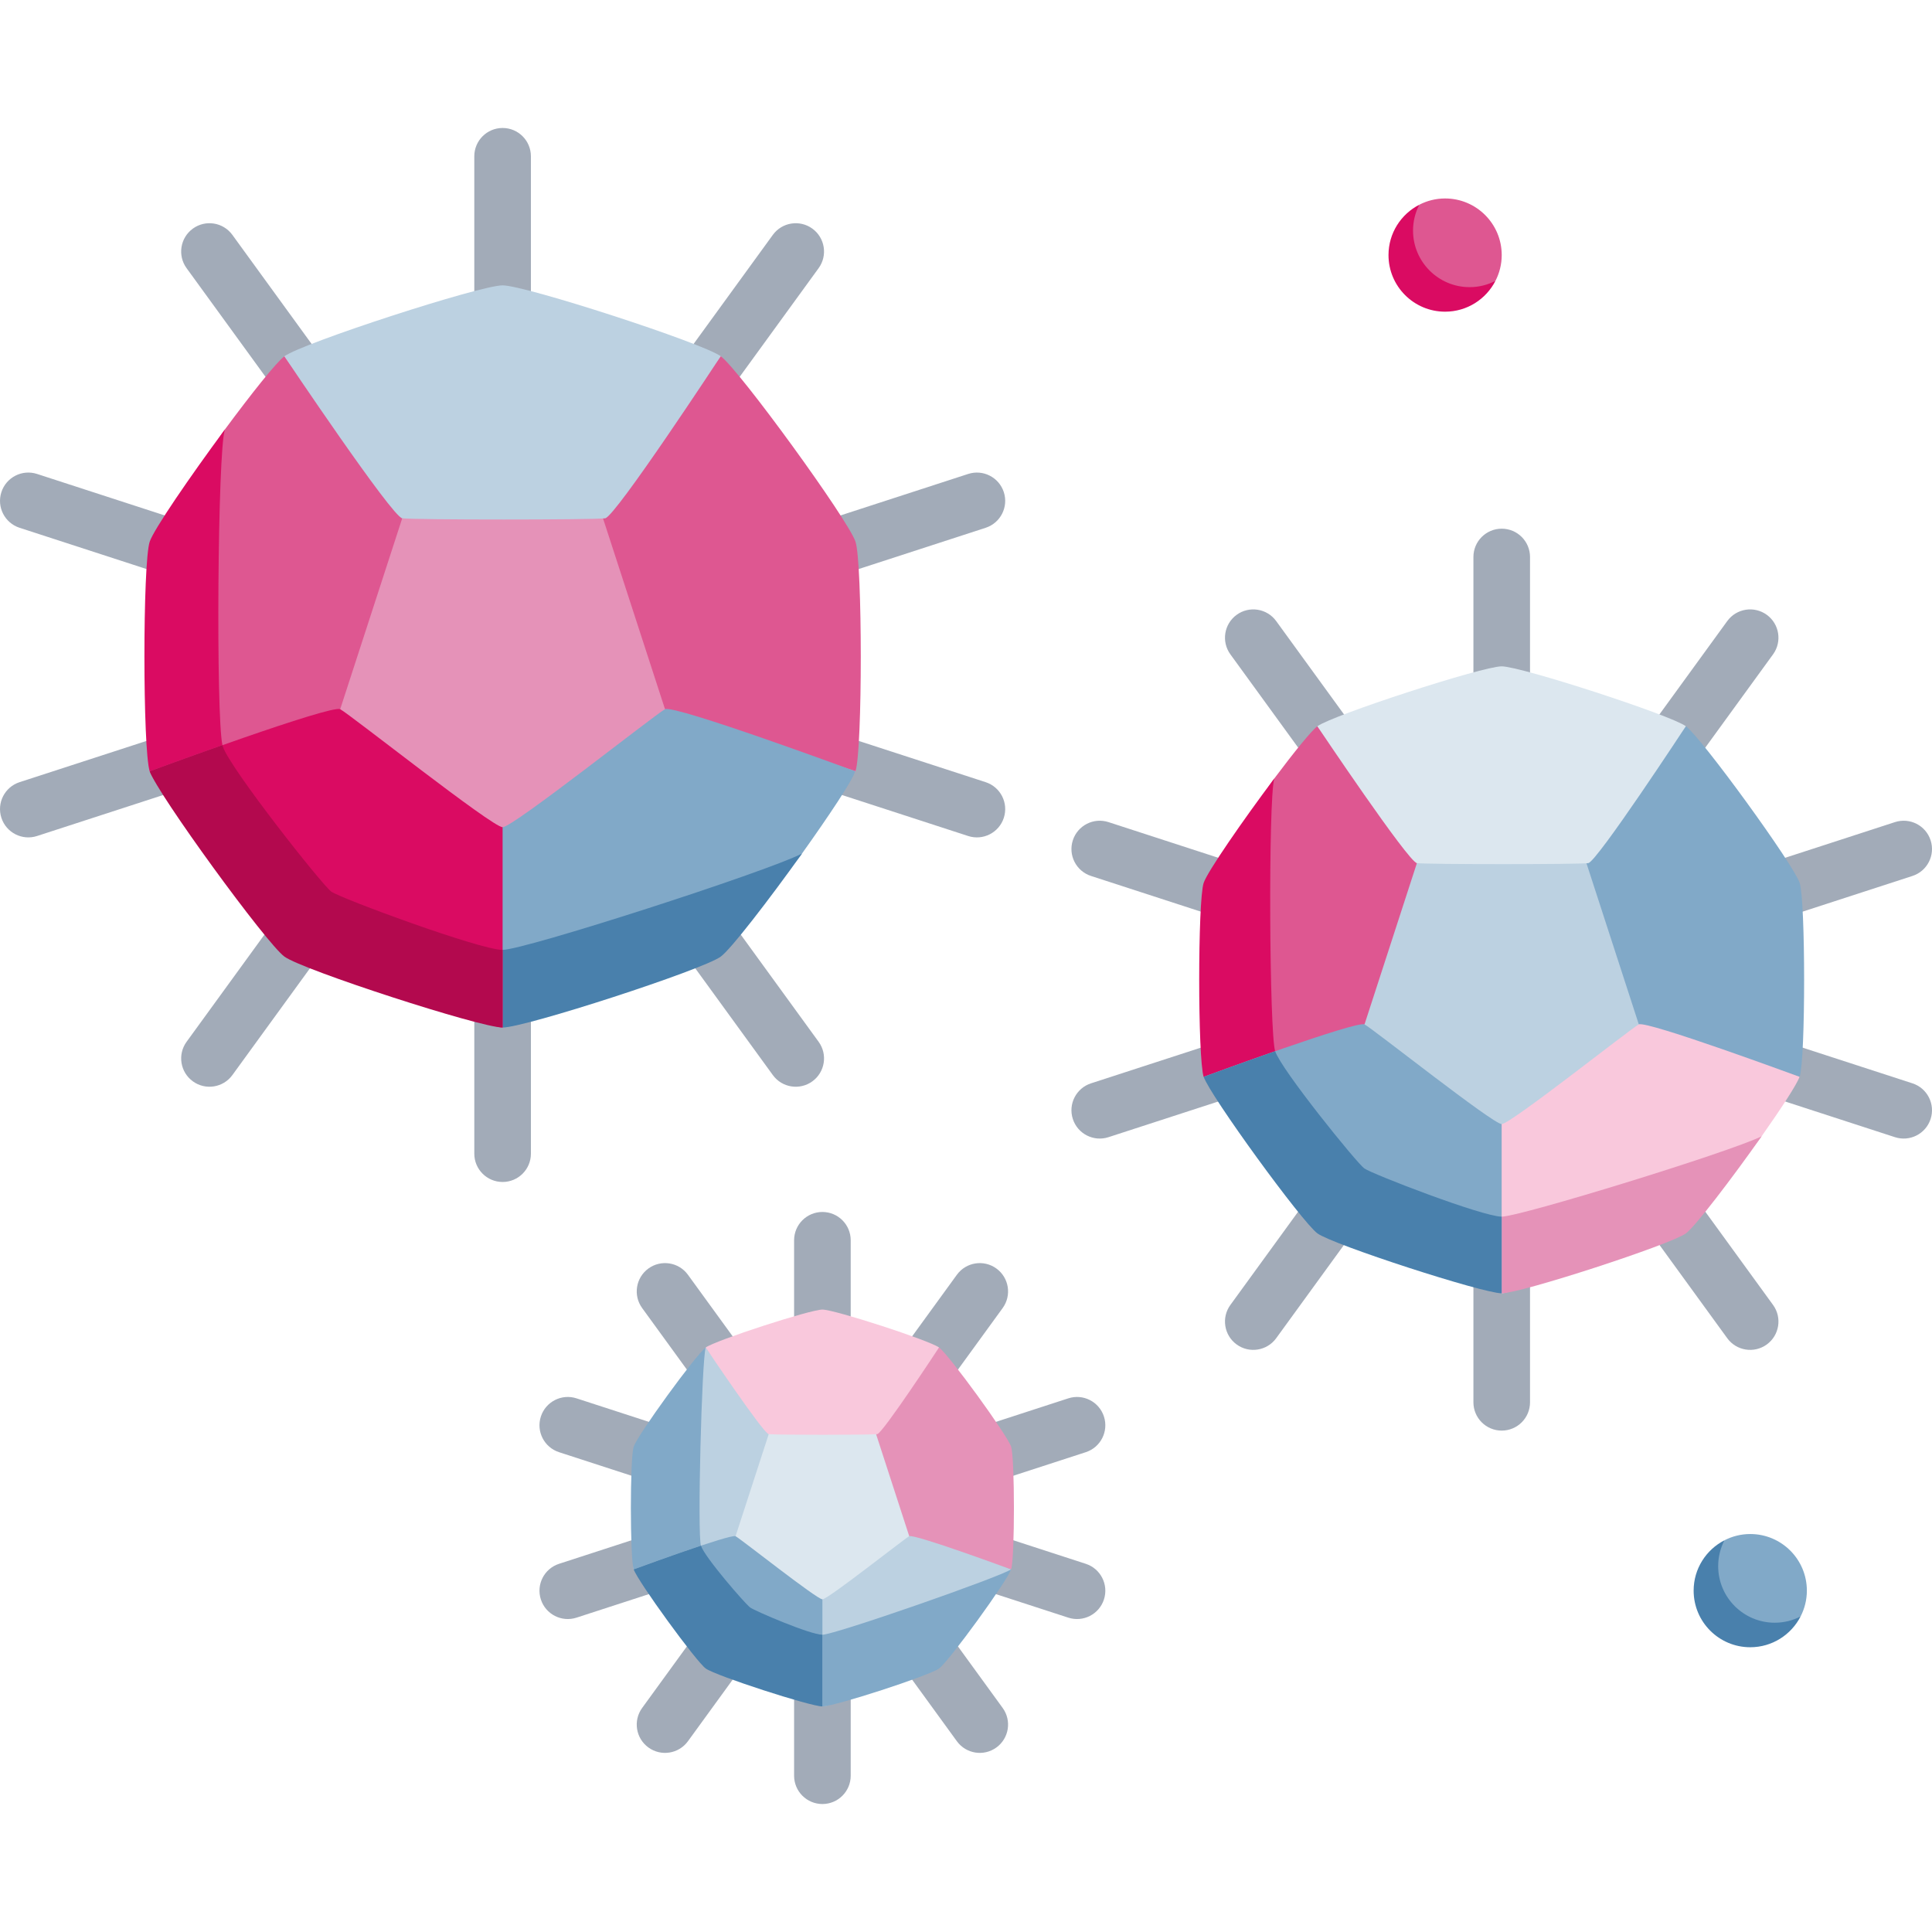 <svg id="Capa_1" enable-background="new 0 0 511.927 511.927" height="512" viewBox="0 0 511.927 511.927" width="512" xmlns="http://www.w3.org/2000/svg"><g><g fill="#a2abb8"><path d="m261.167 207.252-103.721-33.701 103.721-33.701c3.94-1.28 6.095-5.511 4.815-9.45s-5.511-6.095-9.451-4.815l-103.721 33.701 64.103-88.23c2.435-3.351 1.692-8.041-1.659-10.476s-8.041-1.692-10.476 1.659l-64.103 88.23v-109.059c0-4.143-3.358-7.5-7.5-7.5s-7.5 3.357-7.5 7.5v109.059l-64.103-88.23c-2.435-3.352-7.125-4.094-10.476-1.659s-4.094 7.125-1.659 10.476l64.103 88.23-103.72-33.702c-3.94-1.28-8.171.876-9.451 4.815-1.28 3.939.875 8.17 4.815 9.45l103.721 33.701-103.721 33.702c-3.94 1.28-6.095 5.511-4.815 9.45s5.511 6.095 9.451 4.815l103.721-33.701-64.103 88.23c-2.435 3.351-1.692 8.041 1.659 10.476s8.041 1.692 10.476-1.659l64.103-88.23v109.059c0 4.143 3.358 7.5 7.5 7.5s7.5-3.357 7.5-7.5v-109.058l64.103 88.23c2.435 3.351 7.125 4.094 10.476 1.659s4.094-7.125 1.659-10.476l-64.103-88.23 103.721 33.701c3.94 1.28 8.171-.876 9.451-4.815 1.279-3.94-.876-8.171-4.816-9.451z"/><path d="m506.743 287.054-84.558-27.475 84.558-27.475c3.94-1.28 6.095-5.511 4.815-9.45s-5.511-6.095-9.451-4.815l-84.558 27.475 52.26-71.929c2.435-3.351 1.692-8.041-1.659-10.476s-8.041-1.692-10.476 1.659l-52.26 71.929v-88.91c0-4.143-3.358-7.5-7.5-7.5s-7.5 3.357-7.5 7.5v88.91l-52.26-71.929c-2.435-3.351-7.125-4.094-10.476-1.659s-4.094 7.125-1.659 10.476l52.26 71.929-84.558-27.475c-3.94-1.28-8.171.876-9.451 4.815s.875 8.17 4.815 9.45l84.558 27.475-84.558 27.475c-3.94 1.28-6.095 5.511-4.815 9.45s5.511 6.095 9.451 4.815l84.558-27.475-52.26 71.929c-2.435 3.351-1.692 8.041 1.659 10.476s8.041 1.692 10.476-1.659l52.26-71.929v88.91c0 4.143 3.358 7.5 7.5 7.5s7.5-3.357 7.5-7.5v-88.91l52.26 71.929c2.435 3.351 7.125 4.094 10.476 1.659s4.094-7.125 1.659-10.476l-52.26-71.929 84.558 27.475c3.94 1.28 8.171-.876 9.451-4.815s-.875-8.17-4.815-9.45z"/><path d="m287.699 414.367-45.514-14.788 45.514-14.788c3.94-1.28 6.095-5.511 4.815-9.45s-5.511-6.095-9.451-4.815l-45.514 14.788 28.129-38.716c2.435-3.352 1.692-8.042-1.659-10.476-3.351-2.435-8.041-1.692-10.476 1.659l-28.129 38.716v-47.857c0-4.143-3.358-7.5-7.5-7.5s-7.5 3.357-7.5 7.5v47.856l-28.129-38.716c-2.435-3.352-7.125-4.094-10.476-1.659s-4.094 7.125-1.659 10.476l28.129 38.716-45.514-14.788c-3.94-1.28-8.171.876-9.451 4.815s.875 8.17 4.815 9.45l45.514 14.788-45.514 14.788c-3.94 1.28-6.095 5.511-4.815 9.45s5.511 6.095 9.451 4.815l45.514-14.788-28.129 38.716c-2.435 3.352-1.692 8.042 1.659 10.476s8.041 1.692 10.476-1.659l28.129-38.716v47.856c0 4.143 3.358 7.5 7.5 7.5s7.5-3.357 7.5-7.5v-47.856l28.129 38.716c2.435 3.351 7.125 4.094 10.476 1.659s4.094-7.125 1.659-10.476l-28.129-38.716 45.514 14.788c3.94 1.28 8.171-.876 9.451-4.815s-.876-8.169-4.815-9.449z"/></g><path d="m39.661 204.323c1.867 5.745 87.534 67.942 93.515 67.942 6.041 0 91.667-62.254 93.515-67.942 1.867-5.745-30.881-106.418-35.719-109.933-4.887-3.551-110.752-3.515-115.591 0-4.888 3.55-37.568 104.245-35.72 109.933z" fill="#e592b8"/><path d="m90.141 187.921 16.438-50.59s-30.924-42.468-31.226-42.919c-2.15 1.591-8.789 9.96-15.774 19.398-9.139 12.348-8.872 26.526-9.917 29.744-1.867 5.745-11.848 55.081-10 60.77.005.015.013.034.018.05 1.998-.737 50.461-16.453 50.461-16.453z" fill="#de5791"/><path d="m59.579 113.809c-9.14 12.349-18.872 26.526-19.918 29.744-1.867 5.745-1.848 55.081 0 60.769.005.014.015.035.02.05.844-.311 9.412-3.461 19.261-6.929-1.742-7.757-1.292-77.696.637-83.634z" fill="#da0b62"/><path d="m190.971 94.39-31.198 42.941 16.438 50.59 50.48 16.402c1.867-5.745 1.848-55.081 0-60.77-1.867-5.745-30.881-45.648-35.72-49.163z" fill="#de5791"/><path d="m226.634 204.364s-47.947-17.705-50.423-16.443c-2.452 1.25-40.255 31.267-43.035 31.267l-5.873 8.972 5.873 44.106c6.041 0 42.957-15.263 47.795-18.779 2.704-1.965 22.77-15.055 31.535-27.319 7.075-9.901 13.302-19.264 14.128-21.804z" fill="#81a9c8"/><path d="m133.176 251.694v20.571c6.041 0 52.957-15.263 57.795-18.779 2.702-1.963 12.768-15.045 21.544-27.313-9.736 4.951-73.471 25.493-79.339 25.521z" fill="#4980ac"/><path d="m190.971 94.39c-4.887-3.551-51.814-18.779-57.795-18.779-6.041 0-52.957 15.263-57.795 18.779-.009.006-.019.015-.028.022.303.451 28.495 42.487 31.226 42.919 2.718.43 51.035.435 53.781 0 2.718-.431 30.611-42.941 30.611-42.941z" fill="#bcd1e1"/><path d="m90.141 187.921c-2.399-1.222-48.463 15.716-50.462 16.452 2.006 5.912 30.876 35.607 35.701 39.113 4.887 3.551 51.814 28.779 57.795 28.779v-53.078c-2.752 0-40.557-30.004-43.034-31.266z" fill="#da0b62"/><path d="m133.162 251.695c-5.981 0-42.922-13.656-45.384-15.444-2.437-1.771-26.878-32.716-28.745-38.461-.031-.096-.061-.214-.091-.346-9.849 3.467-18.417 6.618-19.261 6.929 1.995 5.898 30.873 45.607 35.7 49.114 4.887 3.551 51.814 18.779 57.795 18.779v-20.571c-.004-.001-.01 0-.014 0z" fill="#b3094e"/><path d="m339.127 278.728c1.173 3.612 55.014 42.717 58.773 42.717 3.797 0 57.611-39.141 58.773-42.717 1.173-3.612-19.408-66.907-22.449-69.117-3.072-2.232-69.606-2.21-72.647 0-3.072 2.232-23.612 65.541-22.45 69.117z" fill="#bcd1e1"/><path d="m361.559 271.436 13.881-42.736s-26.113-35.875-26.369-36.256c-1.62 1.199-6.259 6.958-11.43 13.849-8.206 10.935-7.753 24.721-8.709 27.664-1.576 4.853-11.561 46.53-10 51.335.004.013.011.029.015.043 1.688-.622 42.612-13.899 42.612-13.899z" fill="#de5791"/><path d="m337.887 278.544c-1.548-4.768-1.859-66.313-.245-72.25-8.207 10.936-17.754 24.72-18.71 27.663-1.576 4.853-1.561 46.53 0 51.335.004.012.013.03.017.042.787-.29 9.553-3.514 18.938-6.79z" fill="#da0b62"/><path d="m446.704 192.425-26.345 36.275 13.881 42.736 42.627 13.856c1.576-4.853 1.561-46.53 0-51.335-1.576-4.854-26.077-38.562-30.163-41.532z" fill="#81a9c8"/><path d="m476.819 285.327s-40.488-14.957-42.58-13.89c-2.071 1.056-33.993 26.413-36.34 26.413l-4.96 7.579 4.96 37.258c5.101 0 44.719-22.894 48.805-25.863 2.481-1.803 12.299-4.699 20.074-15.742 5.159-7.327 9.419-13.839 10.041-15.755z" fill="#f9c8dc"/><path d="m397.9 322.378v20.309c5.101 0 44.719-12.894 48.805-15.864 2.479-1.802 12.297-14.688 20.084-25.736-8.472 4.191-64.004 21.291-68.889 21.291z" fill="#e592b8"/><path d="m446.704 192.425c-4.127-3-43.754-15.864-48.805-15.864-5.101 0-44.719 12.894-48.805 15.864-.007.005-.016.013-.024.018.256.381 24.063 35.891 26.369 36.256 2.296.364 43.096.367 45.415 0 2.297-.363 25.85-36.274 25.85-36.274z" fill="#dce7ef"/><path d="m361.559 271.436c-2.026-1.033-40.924 13.276-42.612 13.898 1.694 4.994 36.073 28.527 40.147 31.489 4.127 3 33.754 25.863 38.805 25.863v-44.838c-2.324.001-34.248-25.345-36.34-26.412z" fill="#81a9c8"/><path d="m180.698 411.671c.743 2.286 34.836 27.039 37.217 27.039 2.404 0 36.481-24.776 37.217-27.039.743-2.286-12.29-42.352-14.215-43.751-1.945-1.413-44.077-1.399-46.002 0-1.947 1.414-14.953 41.487-14.217 43.751z" fill="#dce7ef"/><path d="m194.903 407.056 8.79-27.052s-16.536-22.709-16.698-22.95c-2.654 1.964-8.099 23.241-9.085 26.277-.998 3.072-10.988 29.453-10 32.495.003.008.007.018.01.027 1.068-.393 26.983-8.797 26.983-8.797z" fill="#bcd1e1"/><path d="m248.819 357.042-16.683 22.962 8.79 27.052 26.993 8.771c.998-3.072.988-29.453 0-32.495-.998-3.073-16.513-24.41-19.1-26.29z" fill="#e592b8"/><path d="m267.889 415.848s-25.638-9.467-26.963-8.793c-1.311.668-21.525 16.719-23.012 16.719l-3.141 4.798 3.141 23.584c3.23 0 18.317-8.162 20.905-10.042 2.613-1.897 28.082-23.224 29.07-26.266z" fill="#bcd1e1"/><path d="m248.819 357.042c-2.613-1.899-27.706-10.042-30.905-10.042-3.23 0-28.317 8.162-30.905 10.042-.005.003-.01.008-.015.012.162.241 15.237 22.719 16.698 22.95 1.454.23 27.29.233 28.758 0 1.454-.23 16.369-22.962 16.369-22.962z" fill="#f9c8dc"/><path d="m194.903 407.056c-1.283-.654-25.914 8.404-26.983 8.798 1.073 3.161 26.51 14.387 29.09 16.262 2.613 1.899 17.706 20.041 20.905 20.042v-28.382c-1.472-.001-21.688-16.045-23.012-16.72z" fill="#81a9c8"/><path d="m376.075 54.248c-4.842 2.488-8.161 7.521-8.161 13.339 0 8.284 6.716 15 15 15 5.818 0 10.851-3.319 13.339-8.161-2.052 1.055-21.232-18.126-20.178-20.178z" fill="#da0b62"/><path d="m382.914 52.587c-2.466 0-4.787.606-6.839 1.661-1.055 2.052-1.661 4.373-1.661 6.839 0 8.284 6.716 15 15 15 2.466 0 4.787-.606 6.839-1.661 1.055-2.052 1.661-4.373 1.661-6.839 0-8.284-6.715-15-15-15z" fill="#de5791"/><path d="m456.929 408.136c-4.842 2.488-8.161 7.521-8.161 13.339 0 8.284 6.716 15 15 15 5.818 0 10.851-3.319 13.339-8.161-2.052 1.055-21.232-18.125-20.178-20.178z" fill="#4980ac"/><path d="m463.769 406.475c-2.466 0-4.787.606-6.839 1.661-1.055 2.052-1.661 4.373-1.661 6.839 0 8.284 6.716 15 15 15 2.466 0 4.787-.606 6.839-1.661 1.055-2.052 1.661-4.373 1.661-6.839 0-8.284-6.716-15-15-15z" fill="#81a9c8"/><path d="m397.9 322.378c-5.051 0-34.329-11.279-36.407-12.789-2.058-1.496-22.028-26.191-23.605-31.044-9.385 3.276-18.152 6.5-18.939 6.79 1.684 4.982 26.07 38.527 30.146 41.489 4.127 3 43.752 15.863 48.804 15.864v-20.31z" fill="#4980ac"/><path d="m185.733 409.565c-.988-3.041.213-49.275 1.261-52.51-2.652 1.961-18.098 23.24-19.085 26.276-.998 3.072-.988 29.453 0 32.495.002.008.008.019.011.027.663-.244 10.242-3.766 17.813-6.288z" fill="#81a9c8"/><path d="m217.915 433.161v18.996c3.23 0 28.317-8.162 30.905-10.042 2.613-1.899 18.112-23.247 19.1-26.289-2.72 1.976-46.775 17.335-50.005 17.335z" fill="#81a9c8"/><path d="m198.765 425.935c-1.303-.947-12.034-13.297-13.032-16.37-7.571 2.522-17.151 6.044-17.813 6.288 1.066 3.154 16.509 24.387 19.089 26.262 2.613 1.899 27.706 10.042 30.905 10.042v-18.996c-3.198 0-17.832-6.27-19.149-7.226z" fill="#4980ac"/></g></svg>
